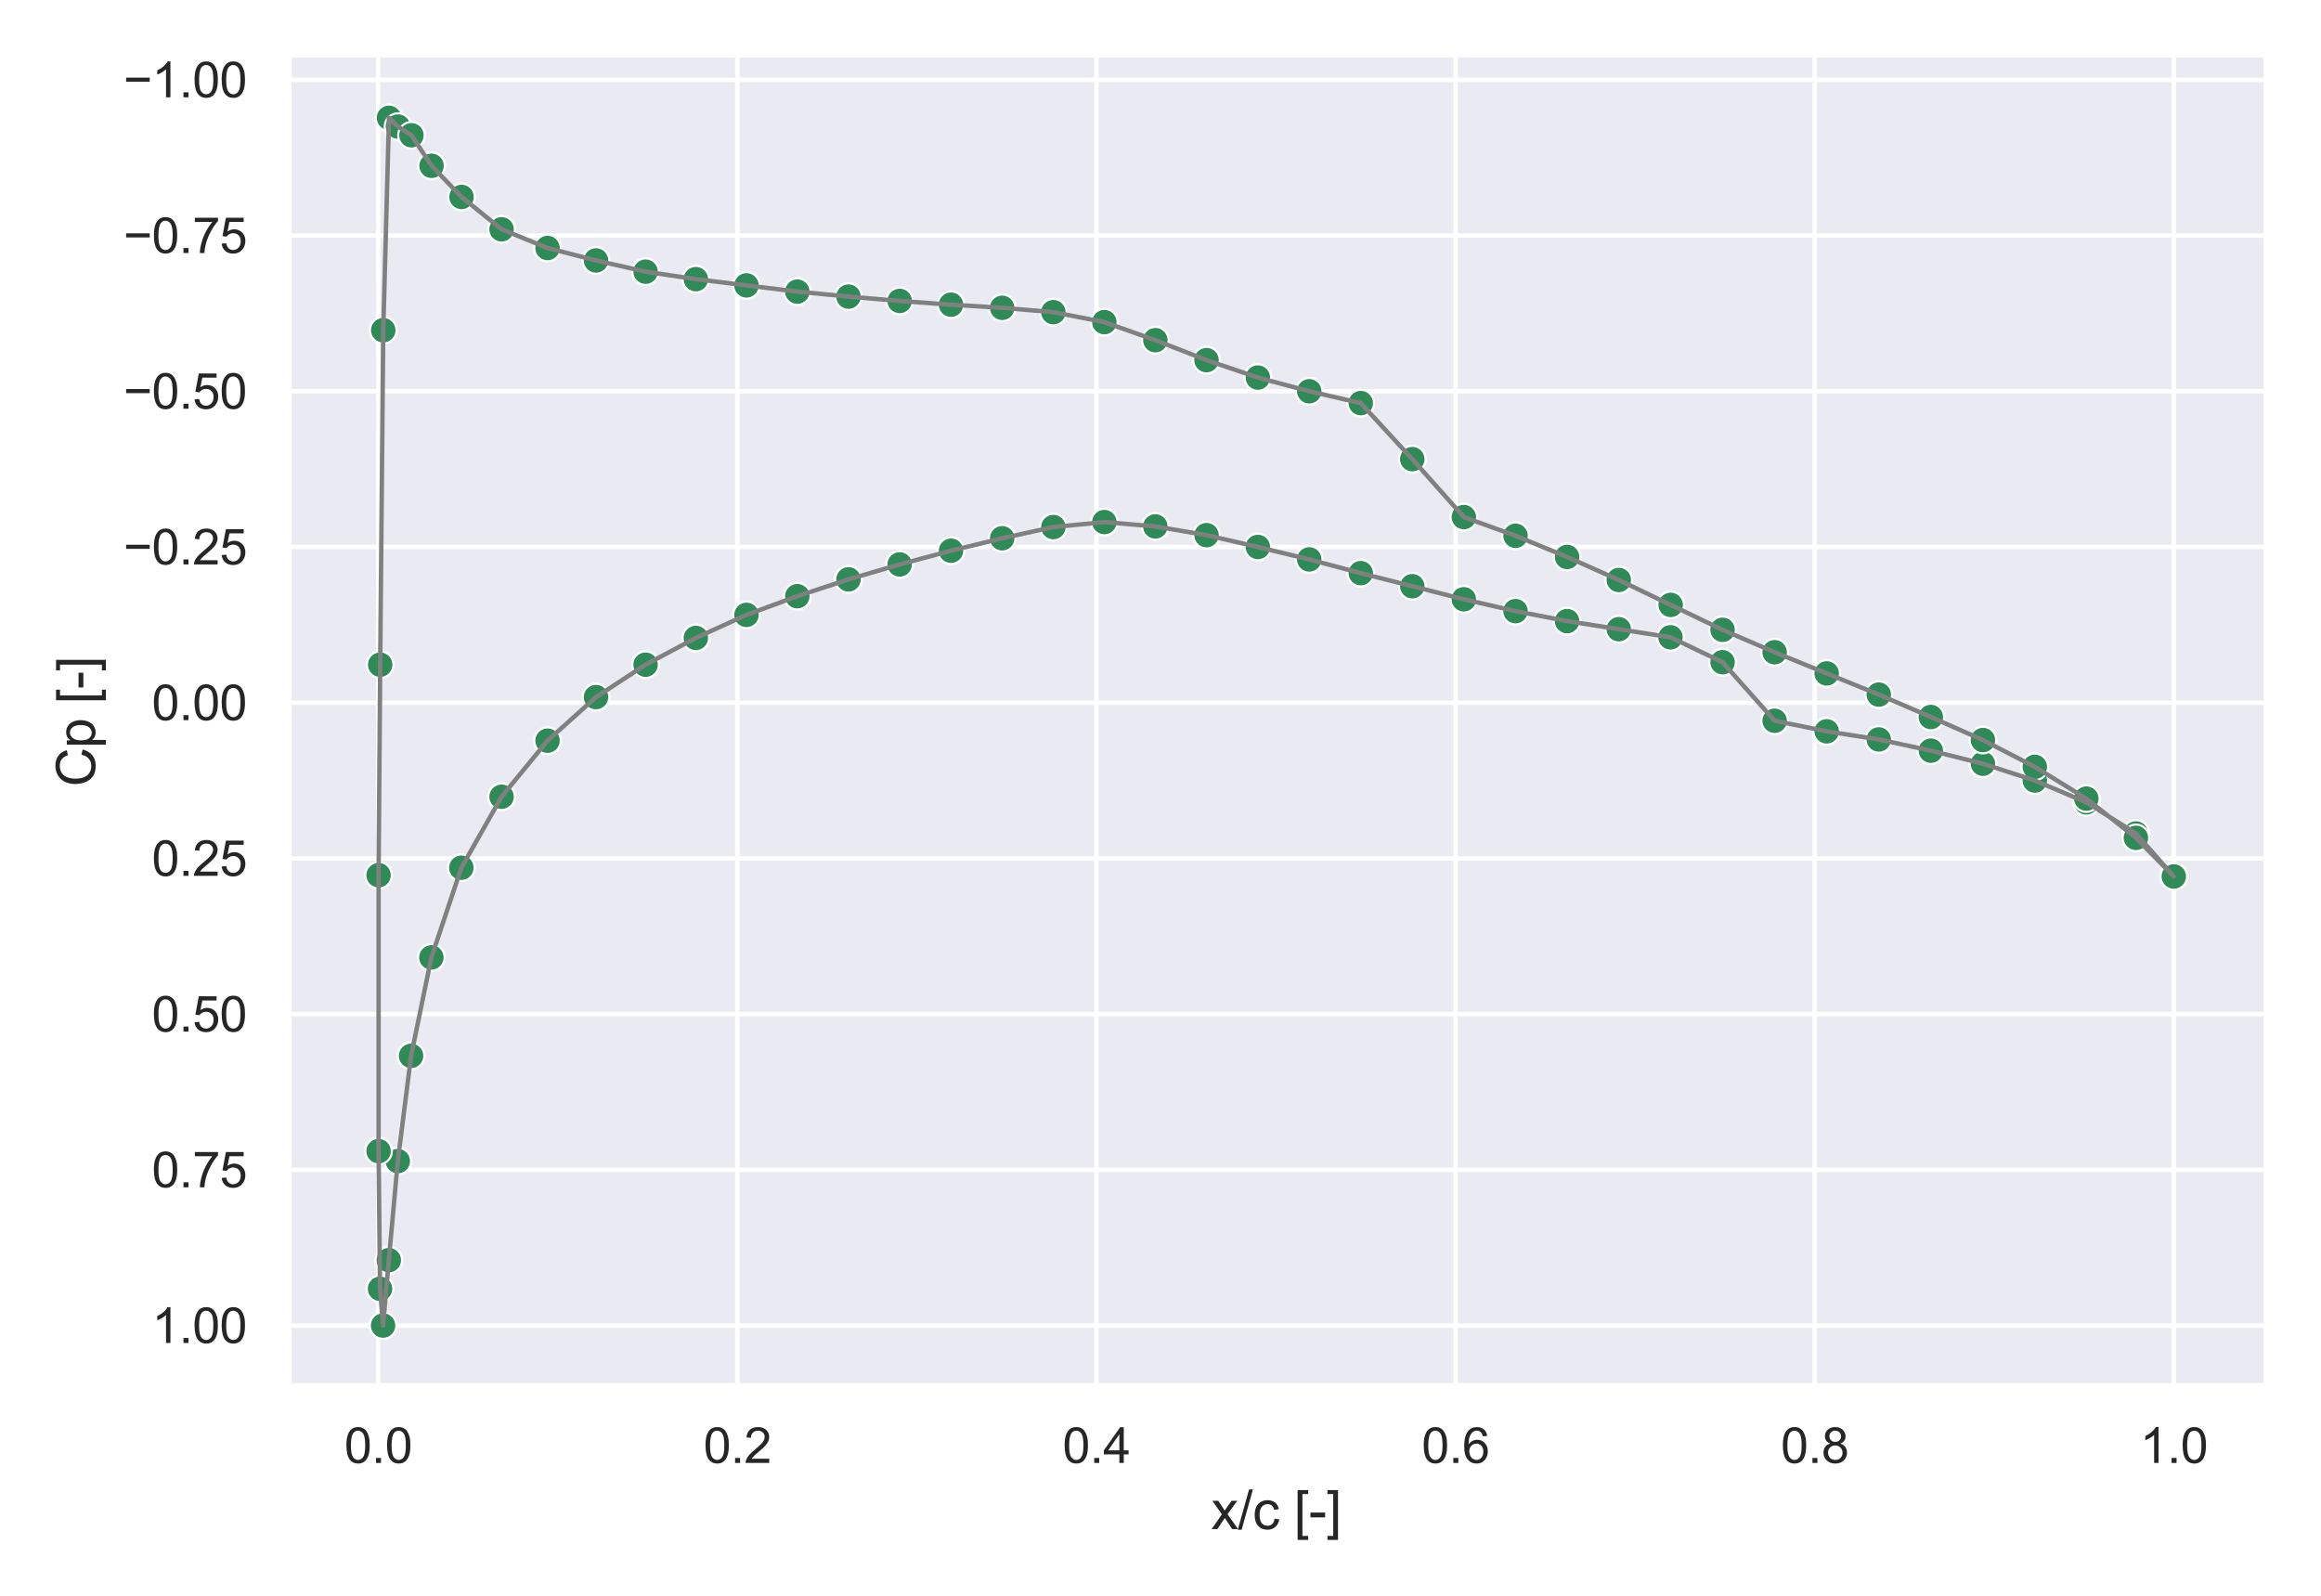 <?xml version="1.0" encoding="utf-8" standalone="no"?>
<!DOCTYPE svg PUBLIC "-//W3C//DTD SVG 1.1//EN"
  "http://www.w3.org/Graphics/SVG/1.1/DTD/svg11.dtd">
<svg xmlns:xlink="http://www.w3.org/1999/xlink" width="523.636pt" height="360pt" viewBox="0 0 523.636 360" xmlns="http://www.w3.org/2000/svg" version="1.1">
 <defs>
  <style type="text/css">*{stroke-linejoin: round; stroke-linecap: butt}</style>
 </defs>
 <g id="figure_1">
  <g id="patch_1">
   <path d="M 0 360 
L 523.636 360 
L 523.636 0 
L 0 0 
z
" style="fill: #ffffff"/>
  </g>
  <g id="axes_1">
   <g id="patch_2">
    <path d="M 65.16 312.66 
L 510.676 312.66 
L 510.676 12.96 
L 65.16 12.96 
z
" style="fill: #eaeaf2"/>
   </g>
   <g id="matplotlib.axis_1">
    <g id="xtick_1">
     <g id="line2d_1">
      <path d="M 85.33 312.66 
L 85.33 12.96 
" clip-path="url(#p528a168d5d)" style="fill: none; stroke: #ffffff; stroke-linecap: round"/>
     </g>
     <g id="text_1">
      <!-- 0.0 -->
      <g style="fill: #262626" transform="translate(77.685 330.034) scale(0.11 -0.11)">
       <defs>
        <path id="ArialMT-30" d="M 266 2259 
Q 266 3072 433 3567 
Q 600 4063 929 4331 
Q 1259 4600 1759 4600 
Q 2128 4600 2406 4451 
Q 2684 4303 2865 4023 
Q 3047 3744 3150 3342 
Q 3253 2941 3253 2259 
Q 3253 1453 3087 958 
Q 2922 463 2592 192 
Q 2263 -78 1759 -78 
Q 1097 -78 719 397 
Q 266 969 266 2259 
z
M 844 2259 
Q 844 1131 1108 757 
Q 1372 384 1759 384 
Q 2147 384 2411 759 
Q 2675 1134 2675 2259 
Q 2675 3391 2411 3762 
Q 2147 4134 1753 4134 
Q 1366 4134 1134 3806 
Q 844 3388 844 2259 
z
" transform="scale(0.016)"/>
        <path id="ArialMT-2e" d="M 581 0 
L 581 641 
L 1222 641 
L 1222 0 
L 581 0 
z
" transform="scale(0.016)"/>
       </defs>
       <use xlink:href="#ArialMT-30"/>
       <use xlink:href="#ArialMT-2e" x="55.615"/>
       <use xlink:href="#ArialMT-30" x="83.398"/>
      </g>
     </g>
    </g>
    <g id="xtick_2">
     <g id="line2d_2">
      <path d="M 166.349 312.66 
L 166.349 12.96 
" clip-path="url(#p528a168d5d)" style="fill: none; stroke: #ffffff; stroke-linecap: round"/>
     </g>
     <g id="text_2">
      <!-- 0.2 -->
      <g style="fill: #262626" transform="translate(158.704 330.034) scale(0.11 -0.11)">
       <defs>
        <path id="ArialMT-32" d="M 3222 541 
L 3222 0 
L 194 0 
Q 188 203 259 391 
Q 375 700 629 1000 
Q 884 1300 1366 1694 
Q 2113 2306 2375 2664 
Q 2638 3022 2638 3341 
Q 2638 3675 2398 3904 
Q 2159 4134 1775 4134 
Q 1369 4134 1125 3890 
Q 881 3647 878 3216 
L 300 3275 
Q 359 3922 746 4261 
Q 1134 4600 1788 4600 
Q 2447 4600 2831 4234 
Q 3216 3869 3216 3328 
Q 3216 3053 3103 2787 
Q 2991 2522 2730 2228 
Q 2469 1934 1863 1422 
Q 1356 997 1212 845 
Q 1069 694 975 541 
L 3222 541 
z
" transform="scale(0.016)"/>
       </defs>
       <use xlink:href="#ArialMT-30"/>
       <use xlink:href="#ArialMT-2e" x="55.615"/>
       <use xlink:href="#ArialMT-32" x="83.398"/>
      </g>
     </g>
    </g>
    <g id="xtick_3">
     <g id="line2d_3">
      <path d="M 247.368 312.66 
L 247.368 12.96 
" clip-path="url(#p528a168d5d)" style="fill: none; stroke: #ffffff; stroke-linecap: round"/>
     </g>
     <g id="text_3">
      <!-- 0.4 -->
      <g style="fill: #262626" transform="translate(239.723 330.034) scale(0.11 -0.11)">
       <defs>
        <path id="ArialMT-34" d="M 2069 0 
L 2069 1097 
L 81 1097 
L 81 1613 
L 2172 4581 
L 2631 4581 
L 2631 1613 
L 3250 1613 
L 3250 1097 
L 2631 1097 
L 2631 0 
L 2069 0 
z
M 2069 1613 
L 2069 3678 
L 634 1613 
L 2069 1613 
z
" transform="scale(0.016)"/>
       </defs>
       <use xlink:href="#ArialMT-30"/>
       <use xlink:href="#ArialMT-2e" x="55.615"/>
       <use xlink:href="#ArialMT-34" x="83.398"/>
      </g>
     </g>
    </g>
    <g id="xtick_4">
     <g id="line2d_4">
      <path d="M 328.387 312.66 
L 328.387 12.96 
" clip-path="url(#p528a168d5d)" style="fill: none; stroke: #ffffff; stroke-linecap: round"/>
     </g>
     <g id="text_4">
      <!-- 0.6 -->
      <g style="fill: #262626" transform="translate(320.742 330.034) scale(0.11 -0.11)">
       <defs>
        <path id="ArialMT-36" d="M 3184 3459 
L 2625 3416 
Q 2550 3747 2413 3897 
Q 2184 4138 1850 4138 
Q 1581 4138 1378 3988 
Q 1113 3794 959 3422 
Q 806 3050 800 2363 
Q 1003 2672 1297 2822 
Q 1591 2972 1913 2972 
Q 2475 2972 2870 2558 
Q 3266 2144 3266 1488 
Q 3266 1056 3080 686 
Q 2894 316 2569 119 
Q 2244 -78 1831 -78 
Q 1128 -78 684 439 
Q 241 956 241 2144 
Q 241 3472 731 4075 
Q 1159 4600 1884 4600 
Q 2425 4600 2770 4297 
Q 3116 3994 3184 3459 
z
M 888 1484 
Q 888 1194 1011 928 
Q 1134 663 1356 523 
Q 1578 384 1822 384 
Q 2178 384 2434 671 
Q 2691 959 2691 1453 
Q 2691 1928 2437 2201 
Q 2184 2475 1800 2475 
Q 1419 2475 1153 2201 
Q 888 1928 888 1484 
z
" transform="scale(0.016)"/>
       </defs>
       <use xlink:href="#ArialMT-30"/>
       <use xlink:href="#ArialMT-2e" x="55.615"/>
       <use xlink:href="#ArialMT-36" x="83.398"/>
      </g>
     </g>
    </g>
    <g id="xtick_5">
     <g id="line2d_5">
      <path d="M 409.406 312.66 
L 409.406 12.96 
" clip-path="url(#p528a168d5d)" style="fill: none; stroke: #ffffff; stroke-linecap: round"/>
     </g>
     <g id="text_5">
      <!-- 0.8 -->
      <g style="fill: #262626" transform="translate(401.761 330.034) scale(0.11 -0.11)">
       <defs>
        <path id="ArialMT-38" d="M 1131 2484 
Q 781 2613 612 2850 
Q 444 3088 444 3419 
Q 444 3919 803 4259 
Q 1163 4600 1759 4600 
Q 2359 4600 2725 4251 
Q 3091 3903 3091 3403 
Q 3091 3084 2923 2848 
Q 2756 2613 2416 2484 
Q 2838 2347 3058 2040 
Q 3278 1734 3278 1309 
Q 3278 722 2862 322 
Q 2447 -78 1769 -78 
Q 1091 -78 675 323 
Q 259 725 259 1325 
Q 259 1772 486 2073 
Q 713 2375 1131 2484 
z
M 1019 3438 
Q 1019 3113 1228 2906 
Q 1438 2700 1772 2700 
Q 2097 2700 2305 2904 
Q 2513 3109 2513 3406 
Q 2513 3716 2298 3927 
Q 2084 4138 1766 4138 
Q 1444 4138 1231 3931 
Q 1019 3725 1019 3438 
z
M 838 1322 
Q 838 1081 952 856 
Q 1066 631 1291 507 
Q 1516 384 1775 384 
Q 2178 384 2440 643 
Q 2703 903 2703 1303 
Q 2703 1709 2433 1975 
Q 2163 2241 1756 2241 
Q 1359 2241 1098 1978 
Q 838 1716 838 1322 
z
" transform="scale(0.016)"/>
       </defs>
       <use xlink:href="#ArialMT-30"/>
       <use xlink:href="#ArialMT-2e" x="55.615"/>
       <use xlink:href="#ArialMT-38" x="83.398"/>
      </g>
     </g>
    </g>
    <g id="xtick_6">
     <g id="line2d_6">
      <path d="M 490.426 312.66 
L 490.426 12.96 
" clip-path="url(#p528a168d5d)" style="fill: none; stroke: #ffffff; stroke-linecap: round"/>
     </g>
     <g id="text_6">
      <!-- 1.0 -->
      <g style="fill: #262626" transform="translate(482.781 330.034) scale(0.11 -0.11)">
       <defs>
        <path id="ArialMT-31" d="M 2384 0 
L 1822 0 
L 1822 3584 
Q 1619 3391 1289 3197 
Q 959 3003 697 2906 
L 697 3450 
Q 1169 3672 1522 3987 
Q 1875 4303 2022 4600 
L 2384 4600 
L 2384 0 
z
" transform="scale(0.016)"/>
       </defs>
       <use xlink:href="#ArialMT-31"/>
       <use xlink:href="#ArialMT-2e" x="55.615"/>
       <use xlink:href="#ArialMT-30" x="83.398"/>
      </g>
     </g>
    </g>
    <g id="text_7">
     <!-- x/c [-] -->
     <g style="fill: #262626" transform="translate(273.253 344.955) scale(0.12 -0.12)">
      <defs>
       <path id="ArialMT-78" d="M 47 0 
L 1259 1725 
L 138 3319 
L 841 3319 
L 1350 2541 
Q 1494 2319 1581 2169 
Q 1719 2375 1834 2534 
L 2394 3319 
L 3066 3319 
L 1919 1756 
L 3153 0 
L 2463 0 
L 1781 1031 
L 1600 1309 
L 728 0 
L 47 0 
z
" transform="scale(0.016)"/>
       <path id="ArialMT-2f" d="M 0 -78 
L 1328 4659 
L 1778 4659 
L 453 -78 
L 0 -78 
z
" transform="scale(0.016)"/>
       <path id="ArialMT-63" d="M 2588 1216 
L 3141 1144 
Q 3050 572 2676 248 
Q 2303 -75 1759 -75 
Q 1078 -75 664 370 
Q 250 816 250 1647 
Q 250 2184 428 2587 
Q 606 2991 970 3192 
Q 1334 3394 1763 3394 
Q 2303 3394 2647 3120 
Q 2991 2847 3088 2344 
L 2541 2259 
Q 2463 2594 2264 2762 
Q 2066 2931 1784 2931 
Q 1359 2931 1093 2626 
Q 828 2322 828 1663 
Q 828 994 1084 691 
Q 1341 388 1753 388 
Q 2084 388 2306 591 
Q 2528 794 2588 1216 
z
" transform="scale(0.016)"/>
       <path id="ArialMT-20" transform="scale(0.016)"/>
       <path id="ArialMT-5b" d="M 434 -1272 
L 434 4581 
L 1675 4581 
L 1675 4116 
L 997 4116 
L 997 -806 
L 1675 -806 
L 1675 -1272 
L 434 -1272 
z
" transform="scale(0.016)"/>
       <path id="ArialMT-2d" d="M 203 1375 
L 203 1941 
L 1931 1941 
L 1931 1375 
L 203 1375 
z
" transform="scale(0.016)"/>
       <path id="ArialMT-5d" d="M 1363 -1272 
L 122 -1272 
L 122 -806 
L 800 -806 
L 800 4116 
L 122 4116 
L 122 4581 
L 1363 4581 
L 1363 -1272 
z
" transform="scale(0.016)"/>
      </defs>
      <use xlink:href="#ArialMT-78"/>
      <use xlink:href="#ArialMT-2f" x="50"/>
      <use xlink:href="#ArialMT-63" x="77.783"/>
      <use xlink:href="#ArialMT-20" x="127.783"/>
      <use xlink:href="#ArialMT-5b" x="155.566"/>
      <use xlink:href="#ArialMT-2d" x="183.35"/>
      <use xlink:href="#ArialMT-5d" x="216.65"/>
     </g>
    </g>
   </g>
   <g id="matplotlib.axis_2">
    <g id="ytick_1">
     <g id="line2d_7">
      <path d="M 65.16 18.011 
L 510.676 18.011 
" clip-path="url(#p528a168d5d)" style="fill: none; stroke: #ffffff; stroke-linecap: round"/>
     </g>
     <g id="text_8">
      <!-- −1.00 -->
      <g style="fill: #262626" transform="translate(27.828 21.948) scale(0.11 -0.11)">
       <defs>
        <path id="ArialMT-2212" d="M 3381 1997 
L 356 1997 
L 356 2522 
L 3381 2522 
L 3381 1997 
z
" transform="scale(0.016)"/>
       </defs>
       <use xlink:href="#ArialMT-2212"/>
       <use xlink:href="#ArialMT-31" x="58.398"/>
       <use xlink:href="#ArialMT-2e" x="114.014"/>
       <use xlink:href="#ArialMT-30" x="141.797"/>
       <use xlink:href="#ArialMT-30" x="197.412"/>
      </g>
     </g>
    </g>
    <g id="ytick_2">
     <g id="line2d_8">
      <path d="M 65.16 53.14 
L 510.676 53.14 
" clip-path="url(#p528a168d5d)" style="fill: none; stroke: #ffffff; stroke-linecap: round"/>
     </g>
     <g id="text_9">
      <!-- −0.75 -->
      <g style="fill: #262626" transform="translate(27.828 57.076) scale(0.11 -0.11)">
       <defs>
        <path id="ArialMT-37" d="M 303 3981 
L 303 4522 
L 3269 4522 
L 3269 4084 
Q 2831 3619 2401 2847 
Q 1972 2075 1738 1259 
Q 1569 684 1522 0 
L 944 0 
Q 953 541 1156 1306 
Q 1359 2072 1739 2783 
Q 2119 3494 2547 3981 
L 303 3981 
z
" transform="scale(0.016)"/>
        <path id="ArialMT-35" d="M 266 1200 
L 856 1250 
Q 922 819 1161 601 
Q 1400 384 1738 384 
Q 2144 384 2425 690 
Q 2706 997 2706 1503 
Q 2706 1984 2436 2262 
Q 2166 2541 1728 2541 
Q 1456 2541 1237 2417 
Q 1019 2294 894 2097 
L 366 2166 
L 809 4519 
L 3088 4519 
L 3088 3981 
L 1259 3981 
L 1013 2750 
Q 1425 3038 1878 3038 
Q 2478 3038 2890 2622 
Q 3303 2206 3303 1553 
Q 3303 931 2941 478 
Q 2500 -78 1738 -78 
Q 1113 -78 717 272 
Q 322 622 266 1200 
z
" transform="scale(0.016)"/>
       </defs>
       <use xlink:href="#ArialMT-2212"/>
       <use xlink:href="#ArialMT-30" x="58.398"/>
       <use xlink:href="#ArialMT-2e" x="114.014"/>
       <use xlink:href="#ArialMT-37" x="141.797"/>
       <use xlink:href="#ArialMT-35" x="197.412"/>
      </g>
     </g>
    </g>
    <g id="ytick_3">
     <g id="line2d_9">
      <path d="M 65.16 88.268 
L 510.676 88.268 
" clip-path="url(#p528a168d5d)" style="fill: none; stroke: #ffffff; stroke-linecap: round"/>
     </g>
     <g id="text_10">
      <!-- −0.50 -->
      <g style="fill: #262626" transform="translate(27.828 92.205) scale(0.11 -0.11)">
       <use xlink:href="#ArialMT-2212"/>
       <use xlink:href="#ArialMT-30" x="58.398"/>
       <use xlink:href="#ArialMT-2e" x="114.014"/>
       <use xlink:href="#ArialMT-35" x="141.797"/>
       <use xlink:href="#ArialMT-30" x="197.412"/>
      </g>
     </g>
    </g>
    <g id="ytick_4">
     <g id="line2d_10">
      <path d="M 65.16 123.396 
L 510.676 123.396 
" clip-path="url(#p528a168d5d)" style="fill: none; stroke: #ffffff; stroke-linecap: round"/>
     </g>
     <g id="text_11">
      <!-- −0.25 -->
      <g style="fill: #262626" transform="translate(27.828 127.333) scale(0.11 -0.11)">
       <use xlink:href="#ArialMT-2212"/>
       <use xlink:href="#ArialMT-30" x="58.398"/>
       <use xlink:href="#ArialMT-2e" x="114.014"/>
       <use xlink:href="#ArialMT-32" x="141.797"/>
       <use xlink:href="#ArialMT-35" x="197.412"/>
      </g>
     </g>
    </g>
    <g id="ytick_5">
     <g id="line2d_11">
      <path d="M 65.16 158.524 
L 510.676 158.524 
" clip-path="url(#p528a168d5d)" style="fill: none; stroke: #ffffff; stroke-linecap: round"/>
     </g>
     <g id="text_12">
      <!-- 0.00 -->
      <g style="fill: #262626" transform="translate(34.253 162.461) scale(0.11 -0.11)">
       <use xlink:href="#ArialMT-30"/>
       <use xlink:href="#ArialMT-2e" x="55.615"/>
       <use xlink:href="#ArialMT-30" x="83.398"/>
       <use xlink:href="#ArialMT-30" x="139.014"/>
      </g>
     </g>
    </g>
    <g id="ytick_6">
     <g id="line2d_12">
      <path d="M 65.16 193.653 
L 510.676 193.653 
" clip-path="url(#p528a168d5d)" style="fill: none; stroke: #ffffff; stroke-linecap: round"/>
     </g>
     <g id="text_13">
      <!-- 0.25 -->
      <g style="fill: #262626" transform="translate(34.253 197.589) scale(0.11 -0.11)">
       <use xlink:href="#ArialMT-30"/>
       <use xlink:href="#ArialMT-2e" x="55.615"/>
       <use xlink:href="#ArialMT-32" x="83.398"/>
       <use xlink:href="#ArialMT-35" x="139.014"/>
      </g>
     </g>
    </g>
    <g id="ytick_7">
     <g id="line2d_13">
      <path d="M 65.16 228.781 
L 510.676 228.781 
" clip-path="url(#p528a168d5d)" style="fill: none; stroke: #ffffff; stroke-linecap: round"/>
     </g>
     <g id="text_14">
      <!-- 0.50 -->
      <g style="fill: #262626" transform="translate(34.253 232.718) scale(0.11 -0.11)">
       <use xlink:href="#ArialMT-30"/>
       <use xlink:href="#ArialMT-2e" x="55.615"/>
       <use xlink:href="#ArialMT-35" x="83.398"/>
       <use xlink:href="#ArialMT-30" x="139.014"/>
      </g>
     </g>
    </g>
    <g id="ytick_8">
     <g id="line2d_14">
      <path d="M 65.16 263.909 
L 510.676 263.909 
" clip-path="url(#p528a168d5d)" style="fill: none; stroke: #ffffff; stroke-linecap: round"/>
     </g>
     <g id="text_15">
      <!-- 0.75 -->
      <g style="fill: #262626" transform="translate(34.253 267.846) scale(0.11 -0.11)">
       <use xlink:href="#ArialMT-30"/>
       <use xlink:href="#ArialMT-2e" x="55.615"/>
       <use xlink:href="#ArialMT-37" x="83.398"/>
       <use xlink:href="#ArialMT-35" x="139.014"/>
      </g>
     </g>
    </g>
    <g id="ytick_9">
     <g id="line2d_15">
      <path d="M 65.16 299.037 
L 510.676 299.037 
" clip-path="url(#p528a168d5d)" style="fill: none; stroke: #ffffff; stroke-linecap: round"/>
     </g>
     <g id="text_16">
      <!-- 1.00 -->
      <g style="fill: #262626" transform="translate(34.253 302.974) scale(0.11 -0.11)">
       <use xlink:href="#ArialMT-31"/>
       <use xlink:href="#ArialMT-2e" x="55.615"/>
       <use xlink:href="#ArialMT-30" x="83.398"/>
       <use xlink:href="#ArialMT-30" x="139.014"/>
      </g>
     </g>
    </g>
    <g id="text_17">
     <!-- Cp [-] -->
     <g style="fill: #262626" transform="translate(21.443 177.478) rotate(-90) scale(0.12 -0.12)">
      <defs>
       <path id="ArialMT-43" d="M 3763 1606 
L 4369 1453 
Q 4178 706 3683 314 
Q 3188 -78 2472 -78 
Q 1731 -78 1267 223 
Q 803 525 561 1097 
Q 319 1669 319 2325 
Q 319 3041 592 3573 
Q 866 4106 1370 4382 
Q 1875 4659 2481 4659 
Q 3169 4659 3637 4309 
Q 4106 3959 4291 3325 
L 3694 3184 
Q 3534 3684 3231 3912 
Q 2928 4141 2469 4141 
Q 1941 4141 1586 3887 
Q 1231 3634 1087 3207 
Q 944 2781 944 2328 
Q 944 1744 1114 1308 
Q 1284 872 1643 656 
Q 2003 441 2422 441 
Q 2931 441 3284 734 
Q 3638 1028 3763 1606 
z
" transform="scale(0.016)"/>
       <path id="ArialMT-70" d="M 422 -1272 
L 422 3319 
L 934 3319 
L 934 2888 
Q 1116 3141 1344 3267 
Q 1572 3394 1897 3394 
Q 2322 3394 2647 3175 
Q 2972 2956 3137 2557 
Q 3303 2159 3303 1684 
Q 3303 1175 3120 767 
Q 2938 359 2589 142 
Q 2241 -75 1856 -75 
Q 1575 -75 1351 44 
Q 1128 163 984 344 
L 984 -1272 
L 422 -1272 
z
M 931 1641 
Q 931 1000 1190 694 
Q 1450 388 1819 388 
Q 2194 388 2461 705 
Q 2728 1022 2728 1688 
Q 2728 2322 2467 2637 
Q 2206 2953 1844 2953 
Q 1484 2953 1207 2617 
Q 931 2281 931 1641 
z
" transform="scale(0.016)"/>
      </defs>
      <use xlink:href="#ArialMT-43"/>
      <use xlink:href="#ArialMT-70" x="72.217"/>
      <use xlink:href="#ArialMT-20" x="127.832"/>
      <use xlink:href="#ArialMT-5b" x="155.615"/>
      <use xlink:href="#ArialMT-2d" x="183.398"/>
      <use xlink:href="#ArialMT-5d" x="216.699"/>
     </g>
    </g>
   </g>
   <g id="PathCollection_1">
    <defs>
     <path id="mfd5ac5898a" d="M 0 3 
C 0.796 3 1.559 2.684 2.121 2.121 
C 2.684 1.559 3 0.796 3 0 
C 3 -0.796 2.684 -1.559 2.121 -2.121 
C 1.559 -2.684 0.796 -3 0 -3 
C -0.796 -3 -1.559 -2.684 -2.121 -2.121 
C -2.684 -1.559 -3 -0.796 -3 0 
C -3 0.796 -2.684 1.559 -2.121 2.121 
C -1.559 2.684 -0.796 3 0 3 
z
" style="stroke: #ffffff; stroke-width: 0.48"/>
    </defs>
    <g clip-path="url(#p528a168d5d)">
     <use xlink:href="#mfd5ac5898a" x="490.426" y="197.727" style="fill: #4c72b0; stroke: #ffffff; stroke-width: 0.48"/>
     <use xlink:href="#mfd5ac5898a" x="481.878" y="188.032" style="fill: #4c72b0; stroke: #ffffff; stroke-width: 0.48"/>
     <use xlink:href="#mfd5ac5898a" x="470.697" y="181.006" style="fill: #4c72b0; stroke: #ffffff; stroke-width: 0.48"/>
     <use xlink:href="#mfd5ac5898a" x="459.071" y="176.088" style="fill: #4c72b0; stroke: #ffffff; stroke-width: 0.48"/>
     <use xlink:href="#mfd5ac5898a" x="447.364" y="172.295" style="fill: #4c72b0; stroke: #ffffff; stroke-width: 0.48"/>
     <use xlink:href="#mfd5ac5898a" x="435.616" y="169.344" style="fill: #4c72b0; stroke: #ffffff; stroke-width: 0.48"/>
     <use xlink:href="#mfd5ac5898a" x="423.868" y="166.815" style="fill: #4c72b0; stroke: #ffffff; stroke-width: 0.48"/>
     <use xlink:href="#mfd5ac5898a" x="412.121" y="164.988" style="fill: #4c72b0; stroke: #ffffff; stroke-width: 0.48"/>
     <use xlink:href="#mfd5ac5898a" x="400.373" y="162.599" style="fill: #4c72b0; stroke: #ffffff; stroke-width: 0.48"/>
     <use xlink:href="#mfd5ac5898a" x="388.625" y="149.391" style="fill: #4c72b0; stroke: #ffffff; stroke-width: 0.48"/>
     <use xlink:href="#mfd5ac5898a" x="376.877" y="143.77" style="fill: #4c72b0; stroke: #ffffff; stroke-width: 0.48"/>
     <use xlink:href="#mfd5ac5898a" x="365.21" y="141.944" style="fill: #4c72b0; stroke: #ffffff; stroke-width: 0.48"/>
     <use xlink:href="#mfd5ac5898a" x="353.544" y="140.117" style="fill: #4c72b0; stroke: #ffffff; stroke-width: 0.48"/>
     <use xlink:href="#mfd5ac5898a" x="341.917" y="137.869" style="fill: #4c72b0; stroke: #ffffff; stroke-width: 0.48"/>
     <use xlink:href="#mfd5ac5898a" x="330.251" y="135.199" style="fill: #4c72b0; stroke: #ffffff; stroke-width: 0.48"/>
     <use xlink:href="#mfd5ac5898a" x="318.624" y="132.248" style="fill: #4c72b0; stroke: #ffffff; stroke-width: 0.48"/>
     <use xlink:href="#mfd5ac5898a" x="306.998" y="129.298" style="fill: #4c72b0; stroke: #ffffff; stroke-width: 0.48"/>
     <use xlink:href="#mfd5ac5898a" x="295.372" y="126.206" style="fill: #4c72b0; stroke: #ffffff; stroke-width: 0.48"/>
     <use xlink:href="#mfd5ac5898a" x="283.786" y="123.396" style="fill: #4c72b0; stroke: #ffffff; stroke-width: 0.48"/>
     <use xlink:href="#mfd5ac5898a" x="272.2" y="120.726" style="fill: #4c72b0; stroke: #ffffff; stroke-width: 0.48"/>
     <use xlink:href="#mfd5ac5898a" x="260.655" y="118.759" style="fill: #4c72b0; stroke: #ffffff; stroke-width: 0.48"/>
     <use xlink:href="#mfd5ac5898a" x="249.151" y="117.776" style="fill: #4c72b0; stroke: #ffffff; stroke-width: 0.48"/>
     <use xlink:href="#mfd5ac5898a" x="237.646" y="118.9" style="fill: #4c72b0; stroke: #ffffff; stroke-width: 0.48"/>
     <use xlink:href="#mfd5ac5898a" x="226.101" y="121.429" style="fill: #4c72b0; stroke: #ffffff; stroke-width: 0.48"/>
     <use xlink:href="#mfd5ac5898a" x="214.555" y="124.239" style="fill: #4c72b0; stroke: #ffffff; stroke-width: 0.48"/>
     <use xlink:href="#mfd5ac5898a" x="202.97" y="127.33" style="fill: #4c72b0; stroke: #ffffff; stroke-width: 0.48"/>
     <use xlink:href="#mfd5ac5898a" x="191.424" y="130.703" style="fill: #4c72b0; stroke: #ffffff; stroke-width: 0.48"/>
     <use xlink:href="#mfd5ac5898a" x="179.879" y="134.497" style="fill: #4c72b0; stroke: #ffffff; stroke-width: 0.48"/>
     <use xlink:href="#mfd5ac5898a" x="168.415" y="138.712" style="fill: #4c72b0; stroke: #ffffff; stroke-width: 0.48"/>
     <use xlink:href="#mfd5ac5898a" x="156.991" y="143.911" style="fill: #4c72b0; stroke: #ffffff; stroke-width: 0.48"/>
     <use xlink:href="#mfd5ac5898a" x="145.649" y="149.953" style="fill: #4c72b0; stroke: #ffffff; stroke-width: 0.48"/>
     <use xlink:href="#mfd5ac5898a" x="134.468" y="157.26" style="fill: #4c72b0; stroke: #ffffff; stroke-width: 0.48"/>
     <use xlink:href="#mfd5ac5898a" x="123.53" y="167.096" style="fill: #4c72b0; stroke: #ffffff; stroke-width: 0.48"/>
     <use xlink:href="#mfd5ac5898a" x="113.16" y="179.742" style="fill: #4c72b0; stroke: #ffffff; stroke-width: 0.48"/>
     <use xlink:href="#mfd5ac5898a" x="104.086" y="195.76" style="fill: #4c72b0; stroke: #ffffff; stroke-width: 0.48"/>
     <use xlink:href="#mfd5ac5898a" x="97.321" y="215.994" style="fill: #4c72b0; stroke: #ffffff; stroke-width: 0.48"/>
     <use xlink:href="#mfd5ac5898a" x="92.743" y="238.195" style="fill: #4c72b0; stroke: #ffffff; stroke-width: 0.48"/>
     <use xlink:href="#mfd5ac5898a" x="89.745" y="261.942" style="fill: #4c72b0; stroke: #ffffff; stroke-width: 0.48"/>
     <use xlink:href="#mfd5ac5898a" x="87.72" y="284.283" style="fill: #4c72b0; stroke: #ffffff; stroke-width: 0.48"/>
     <use xlink:href="#mfd5ac5898a" x="86.423" y="299.037" style="fill: #4c72b0; stroke: #ffffff; stroke-width: 0.48"/>
     <use xlink:href="#mfd5ac5898a" x="85.735" y="290.747" style="fill: #4c72b0; stroke: #ffffff; stroke-width: 0.48"/>
     <use xlink:href="#mfd5ac5898a" x="85.411" y="259.694" style="fill: #4c72b0; stroke: #ffffff; stroke-width: 0.48"/>
     <use xlink:href="#mfd5ac5898a" x="85.411" y="197.446" style="fill: #4c72b0; stroke: #ffffff; stroke-width: 0.48"/>
     <use xlink:href="#mfd5ac5898a" x="85.775" y="149.953" style="fill: #4c72b0; stroke: #ffffff; stroke-width: 0.48"/>
     <use xlink:href="#mfd5ac5898a" x="86.464" y="74.498" style="fill: #4c72b0; stroke: #ffffff; stroke-width: 0.48"/>
     <use xlink:href="#mfd5ac5898a" x="87.76" y="26.583" style="fill: #4c72b0; stroke: #ffffff; stroke-width: 0.48"/>
     <use xlink:href="#mfd5ac5898a" x="89.786" y="28.55" style="fill: #4c72b0; stroke: #ffffff; stroke-width: 0.48"/>
     <use xlink:href="#mfd5ac5898a" x="92.824" y="30.517" style="fill: #4c72b0; stroke: #ffffff; stroke-width: 0.48"/>
     <use xlink:href="#mfd5ac5898a" x="97.361" y="37.402" style="fill: #4c72b0; stroke: #ffffff; stroke-width: 0.48"/>
     <use xlink:href="#mfd5ac5898a" x="104.126" y="44.428" style="fill: #4c72b0; stroke: #ffffff; stroke-width: 0.48"/>
     <use xlink:href="#mfd5ac5898a" x="113.16" y="51.735" style="fill: #4c72b0; stroke: #ffffff; stroke-width: 0.48"/>
     <use xlink:href="#mfd5ac5898a" x="123.53" y="55.95" style="fill: #4c72b0; stroke: #ffffff; stroke-width: 0.48"/>
     <use xlink:href="#mfd5ac5898a" x="134.468" y="58.76" style="fill: #4c72b0; stroke: #ffffff; stroke-width: 0.48"/>
     <use xlink:href="#mfd5ac5898a" x="145.649" y="61.289" style="fill: #4c72b0; stroke: #ffffff; stroke-width: 0.48"/>
     <use xlink:href="#mfd5ac5898a" x="156.991" y="62.976" style="fill: #4c72b0; stroke: #ffffff; stroke-width: 0.48"/>
     <use xlink:href="#mfd5ac5898a" x="168.415" y="64.381" style="fill: #4c72b0; stroke: #ffffff; stroke-width: 0.48"/>
     <use xlink:href="#mfd5ac5898a" x="179.879" y="65.786" style="fill: #4c72b0; stroke: #ffffff; stroke-width: 0.48"/>
     <use xlink:href="#mfd5ac5898a" x="191.424" y="66.91" style="fill: #4c72b0; stroke: #ffffff; stroke-width: 0.48"/>
     <use xlink:href="#mfd5ac5898a" x="202.97" y="67.894" style="fill: #4c72b0; stroke: #ffffff; stroke-width: 0.48"/>
     <use xlink:href="#mfd5ac5898a" x="214.555" y="68.737" style="fill: #4c72b0; stroke: #ffffff; stroke-width: 0.48"/>
     <use xlink:href="#mfd5ac5898a" x="226.101" y="69.439" style="fill: #4c72b0; stroke: #ffffff; stroke-width: 0.48"/>
     <use xlink:href="#mfd5ac5898a" x="237.646" y="70.423" style="fill: #4c72b0; stroke: #ffffff; stroke-width: 0.48"/>
     <use xlink:href="#mfd5ac5898a" x="249.151" y="72.671" style="fill: #4c72b0; stroke: #ffffff; stroke-width: 0.48"/>
     <use xlink:href="#mfd5ac5898a" x="260.655" y="76.746" style="fill: #4c72b0; stroke: #ffffff; stroke-width: 0.48"/>
     <use xlink:href="#mfd5ac5898a" x="272.2" y="81.242" style="fill: #4c72b0; stroke: #ffffff; stroke-width: 0.48"/>
     <use xlink:href="#mfd5ac5898a" x="283.786" y="85.177" style="fill: #4c72b0; stroke: #ffffff; stroke-width: 0.48"/>
     <use xlink:href="#mfd5ac5898a" x="295.372" y="88.268" style="fill: #4c72b0; stroke: #ffffff; stroke-width: 0.48"/>
     <use xlink:href="#mfd5ac5898a" x="306.998" y="90.938" style="fill: #4c72b0; stroke: #ffffff; stroke-width: 0.48"/>
     <use xlink:href="#mfd5ac5898a" x="318.624" y="103.584" style="fill: #4c72b0; stroke: #ffffff; stroke-width: 0.48"/>
     <use xlink:href="#mfd5ac5898a" x="330.251" y="116.652" style="fill: #4c72b0; stroke: #ffffff; stroke-width: 0.48"/>
     <use xlink:href="#mfd5ac5898a" x="341.917" y="120.867" style="fill: #4c72b0; stroke: #ffffff; stroke-width: 0.48"/>
     <use xlink:href="#mfd5ac5898a" x="353.544" y="125.644" style="fill: #4c72b0; stroke: #ffffff; stroke-width: 0.48"/>
     <use xlink:href="#mfd5ac5898a" x="365.21" y="130.843" style="fill: #4c72b0; stroke: #ffffff; stroke-width: 0.48"/>
     <use xlink:href="#mfd5ac5898a" x="376.918" y="136.464" style="fill: #4c72b0; stroke: #ffffff; stroke-width: 0.48"/>
     <use xlink:href="#mfd5ac5898a" x="388.625" y="142.084" style="fill: #4c72b0; stroke: #ffffff; stroke-width: 0.48"/>
     <use xlink:href="#mfd5ac5898a" x="400.373" y="147.143" style="fill: #4c72b0; stroke: #ffffff; stroke-width: 0.48"/>
     <use xlink:href="#mfd5ac5898a" x="412.121" y="151.92" style="fill: #4c72b0; stroke: #ffffff; stroke-width: 0.48"/>
     <use xlink:href="#mfd5ac5898a" x="423.868" y="156.698" style="fill: #4c72b0; stroke: #ffffff; stroke-width: 0.48"/>
     <use xlink:href="#mfd5ac5898a" x="435.616" y="161.756" style="fill: #4c72b0; stroke: #ffffff; stroke-width: 0.48"/>
     <use xlink:href="#mfd5ac5898a" x="447.364" y="166.955" style="fill: #4c72b0; stroke: #ffffff; stroke-width: 0.48"/>
     <use xlink:href="#mfd5ac5898a" x="459.071" y="172.997" style="fill: #4c72b0; stroke: #ffffff; stroke-width: 0.48"/>
     <use xlink:href="#mfd5ac5898a" x="470.697" y="180.163" style="fill: #4c72b0; stroke: #ffffff; stroke-width: 0.48"/>
     <use xlink:href="#mfd5ac5898a" x="481.878" y="189.016" style="fill: #4c72b0; stroke: #ffffff; stroke-width: 0.48"/>
     <use xlink:href="#mfd5ac5898a" x="490.426" y="197.727" style="fill: #4c72b0; stroke: #ffffff; stroke-width: 0.48"/>
    </g>
   </g>
   <g id="PathCollection_2">
    <defs>
     <path id="mb451d7bc43" d="M 0 3 
C 0.796 3 1.559 2.684 2.121 2.121 
C 2.684 1.559 3 0.796 3 0 
C 3 -0.796 2.684 -1.559 2.121 -2.121 
C 1.559 -2.684 0.796 -3 0 -3 
C -0.796 -3 -1.559 -2.684 -2.121 -2.121 
C -2.684 -1.559 -3 -0.796 -3 0 
C -3 0.796 -2.684 1.559 -2.121 2.121 
C -1.559 2.684 -0.796 3 0 3 
z
" style="stroke: #ffffff; stroke-width: 0.48"/>
    </defs>
    <g clip-path="url(#p528a168d5d)">
     <use xlink:href="#mb451d7bc43" x="490.426" y="197.727" style="fill: #2e8b57; stroke: #ffffff; stroke-width: 0.48"/>
     <use xlink:href="#mb451d7bc43" x="481.878" y="188.032" style="fill: #2e8b57; stroke: #ffffff; stroke-width: 0.48"/>
     <use xlink:href="#mb451d7bc43" x="470.697" y="181.006" style="fill: #2e8b57; stroke: #ffffff; stroke-width: 0.48"/>
     <use xlink:href="#mb451d7bc43" x="459.071" y="176.088" style="fill: #2e8b57; stroke: #ffffff; stroke-width: 0.48"/>
     <use xlink:href="#mb451d7bc43" x="447.364" y="172.295" style="fill: #2e8b57; stroke: #ffffff; stroke-width: 0.48"/>
     <use xlink:href="#mb451d7bc43" x="435.616" y="169.344" style="fill: #2e8b57; stroke: #ffffff; stroke-width: 0.48"/>
     <use xlink:href="#mb451d7bc43" x="423.868" y="166.815" style="fill: #2e8b57; stroke: #ffffff; stroke-width: 0.48"/>
     <use xlink:href="#mb451d7bc43" x="412.121" y="164.988" style="fill: #2e8b57; stroke: #ffffff; stroke-width: 0.48"/>
     <use xlink:href="#mb451d7bc43" x="400.373" y="162.599" style="fill: #2e8b57; stroke: #ffffff; stroke-width: 0.48"/>
     <use xlink:href="#mb451d7bc43" x="388.625" y="149.391" style="fill: #2e8b57; stroke: #ffffff; stroke-width: 0.48"/>
     <use xlink:href="#mb451d7bc43" x="376.877" y="143.77" style="fill: #2e8b57; stroke: #ffffff; stroke-width: 0.48"/>
     <use xlink:href="#mb451d7bc43" x="365.21" y="141.944" style="fill: #2e8b57; stroke: #ffffff; stroke-width: 0.48"/>
     <use xlink:href="#mb451d7bc43" x="353.544" y="140.117" style="fill: #2e8b57; stroke: #ffffff; stroke-width: 0.48"/>
     <use xlink:href="#mb451d7bc43" x="341.917" y="137.869" style="fill: #2e8b57; stroke: #ffffff; stroke-width: 0.48"/>
     <use xlink:href="#mb451d7bc43" x="330.251" y="135.199" style="fill: #2e8b57; stroke: #ffffff; stroke-width: 0.48"/>
     <use xlink:href="#mb451d7bc43" x="318.624" y="132.248" style="fill: #2e8b57; stroke: #ffffff; stroke-width: 0.48"/>
     <use xlink:href="#mb451d7bc43" x="306.998" y="129.298" style="fill: #2e8b57; stroke: #ffffff; stroke-width: 0.48"/>
     <use xlink:href="#mb451d7bc43" x="295.372" y="126.206" style="fill: #2e8b57; stroke: #ffffff; stroke-width: 0.48"/>
     <use xlink:href="#mb451d7bc43" x="283.786" y="123.396" style="fill: #2e8b57; stroke: #ffffff; stroke-width: 0.48"/>
     <use xlink:href="#mb451d7bc43" x="272.2" y="120.726" style="fill: #2e8b57; stroke: #ffffff; stroke-width: 0.48"/>
     <use xlink:href="#mb451d7bc43" x="260.655" y="118.759" style="fill: #2e8b57; stroke: #ffffff; stroke-width: 0.48"/>
     <use xlink:href="#mb451d7bc43" x="249.151" y="117.776" style="fill: #2e8b57; stroke: #ffffff; stroke-width: 0.48"/>
     <use xlink:href="#mb451d7bc43" x="237.646" y="118.9" style="fill: #2e8b57; stroke: #ffffff; stroke-width: 0.48"/>
     <use xlink:href="#mb451d7bc43" x="226.101" y="121.429" style="fill: #2e8b57; stroke: #ffffff; stroke-width: 0.48"/>
     <use xlink:href="#mb451d7bc43" x="214.555" y="124.239" style="fill: #2e8b57; stroke: #ffffff; stroke-width: 0.48"/>
     <use xlink:href="#mb451d7bc43" x="202.97" y="127.33" style="fill: #2e8b57; stroke: #ffffff; stroke-width: 0.48"/>
     <use xlink:href="#mb451d7bc43" x="191.424" y="130.703" style="fill: #2e8b57; stroke: #ffffff; stroke-width: 0.48"/>
     <use xlink:href="#mb451d7bc43" x="179.879" y="134.497" style="fill: #2e8b57; stroke: #ffffff; stroke-width: 0.48"/>
     <use xlink:href="#mb451d7bc43" x="168.415" y="138.712" style="fill: #2e8b57; stroke: #ffffff; stroke-width: 0.48"/>
     <use xlink:href="#mb451d7bc43" x="156.991" y="143.911" style="fill: #2e8b57; stroke: #ffffff; stroke-width: 0.48"/>
     <use xlink:href="#mb451d7bc43" x="145.649" y="149.953" style="fill: #2e8b57; stroke: #ffffff; stroke-width: 0.48"/>
     <use xlink:href="#mb451d7bc43" x="134.468" y="157.26" style="fill: #2e8b57; stroke: #ffffff; stroke-width: 0.48"/>
     <use xlink:href="#mb451d7bc43" x="123.53" y="167.096" style="fill: #2e8b57; stroke: #ffffff; stroke-width: 0.48"/>
     <use xlink:href="#mb451d7bc43" x="113.16" y="179.742" style="fill: #2e8b57; stroke: #ffffff; stroke-width: 0.48"/>
     <use xlink:href="#mb451d7bc43" x="104.086" y="195.76" style="fill: #2e8b57; stroke: #ffffff; stroke-width: 0.48"/>
     <use xlink:href="#mb451d7bc43" x="97.321" y="215.994" style="fill: #2e8b57; stroke: #ffffff; stroke-width: 0.48"/>
     <use xlink:href="#mb451d7bc43" x="92.743" y="238.195" style="fill: #2e8b57; stroke: #ffffff; stroke-width: 0.48"/>
     <use xlink:href="#mb451d7bc43" x="89.745" y="261.942" style="fill: #2e8b57; stroke: #ffffff; stroke-width: 0.48"/>
     <use xlink:href="#mb451d7bc43" x="87.72" y="284.283" style="fill: #2e8b57; stroke: #ffffff; stroke-width: 0.48"/>
     <use xlink:href="#mb451d7bc43" x="86.423" y="299.037" style="fill: #2e8b57; stroke: #ffffff; stroke-width: 0.48"/>
     <use xlink:href="#mb451d7bc43" x="85.735" y="290.747" style="fill: #2e8b57; stroke: #ffffff; stroke-width: 0.48"/>
     <use xlink:href="#mb451d7bc43" x="85.411" y="259.694" style="fill: #2e8b57; stroke: #ffffff; stroke-width: 0.48"/>
     <use xlink:href="#mb451d7bc43" x="85.411" y="197.446" style="fill: #2e8b57; stroke: #ffffff; stroke-width: 0.48"/>
     <use xlink:href="#mb451d7bc43" x="85.775" y="149.953" style="fill: #2e8b57; stroke: #ffffff; stroke-width: 0.48"/>
     <use xlink:href="#mb451d7bc43" x="86.464" y="74.498" style="fill: #2e8b57; stroke: #ffffff; stroke-width: 0.48"/>
     <use xlink:href="#mb451d7bc43" x="87.76" y="26.583" style="fill: #2e8b57; stroke: #ffffff; stroke-width: 0.48"/>
     <use xlink:href="#mb451d7bc43" x="89.786" y="28.55" style="fill: #2e8b57; stroke: #ffffff; stroke-width: 0.48"/>
     <use xlink:href="#mb451d7bc43" x="92.824" y="30.517" style="fill: #2e8b57; stroke: #ffffff; stroke-width: 0.48"/>
     <use xlink:href="#mb451d7bc43" x="97.361" y="37.402" style="fill: #2e8b57; stroke: #ffffff; stroke-width: 0.48"/>
     <use xlink:href="#mb451d7bc43" x="104.126" y="44.428" style="fill: #2e8b57; stroke: #ffffff; stroke-width: 0.48"/>
     <use xlink:href="#mb451d7bc43" x="113.16" y="51.735" style="fill: #2e8b57; stroke: #ffffff; stroke-width: 0.48"/>
     <use xlink:href="#mb451d7bc43" x="123.53" y="55.95" style="fill: #2e8b57; stroke: #ffffff; stroke-width: 0.48"/>
     <use xlink:href="#mb451d7bc43" x="134.468" y="58.76" style="fill: #2e8b57; stroke: #ffffff; stroke-width: 0.48"/>
     <use xlink:href="#mb451d7bc43" x="145.649" y="61.289" style="fill: #2e8b57; stroke: #ffffff; stroke-width: 0.48"/>
     <use xlink:href="#mb451d7bc43" x="156.991" y="62.976" style="fill: #2e8b57; stroke: #ffffff; stroke-width: 0.48"/>
     <use xlink:href="#mb451d7bc43" x="168.415" y="64.381" style="fill: #2e8b57; stroke: #ffffff; stroke-width: 0.48"/>
     <use xlink:href="#mb451d7bc43" x="179.879" y="65.786" style="fill: #2e8b57; stroke: #ffffff; stroke-width: 0.48"/>
     <use xlink:href="#mb451d7bc43" x="191.424" y="66.91" style="fill: #2e8b57; stroke: #ffffff; stroke-width: 0.48"/>
     <use xlink:href="#mb451d7bc43" x="202.97" y="67.894" style="fill: #2e8b57; stroke: #ffffff; stroke-width: 0.48"/>
     <use xlink:href="#mb451d7bc43" x="214.555" y="68.737" style="fill: #2e8b57; stroke: #ffffff; stroke-width: 0.48"/>
     <use xlink:href="#mb451d7bc43" x="226.101" y="69.439" style="fill: #2e8b57; stroke: #ffffff; stroke-width: 0.48"/>
     <use xlink:href="#mb451d7bc43" x="237.646" y="70.423" style="fill: #2e8b57; stroke: #ffffff; stroke-width: 0.48"/>
     <use xlink:href="#mb451d7bc43" x="249.151" y="72.671" style="fill: #2e8b57; stroke: #ffffff; stroke-width: 0.48"/>
     <use xlink:href="#mb451d7bc43" x="260.655" y="76.746" style="fill: #2e8b57; stroke: #ffffff; stroke-width: 0.48"/>
     <use xlink:href="#mb451d7bc43" x="272.2" y="81.242" style="fill: #2e8b57; stroke: #ffffff; stroke-width: 0.48"/>
     <use xlink:href="#mb451d7bc43" x="283.786" y="85.177" style="fill: #2e8b57; stroke: #ffffff; stroke-width: 0.48"/>
     <use xlink:href="#mb451d7bc43" x="295.372" y="88.268" style="fill: #2e8b57; stroke: #ffffff; stroke-width: 0.48"/>
     <use xlink:href="#mb451d7bc43" x="306.998" y="90.938" style="fill: #2e8b57; stroke: #ffffff; stroke-width: 0.48"/>
     <use xlink:href="#mb451d7bc43" x="318.624" y="103.584" style="fill: #2e8b57; stroke: #ffffff; stroke-width: 0.48"/>
     <use xlink:href="#mb451d7bc43" x="330.251" y="116.652" style="fill: #2e8b57; stroke: #ffffff; stroke-width: 0.48"/>
     <use xlink:href="#mb451d7bc43" x="341.917" y="120.867" style="fill: #2e8b57; stroke: #ffffff; stroke-width: 0.48"/>
     <use xlink:href="#mb451d7bc43" x="353.544" y="125.644" style="fill: #2e8b57; stroke: #ffffff; stroke-width: 0.48"/>
     <use xlink:href="#mb451d7bc43" x="365.21" y="130.843" style="fill: #2e8b57; stroke: #ffffff; stroke-width: 0.48"/>
     <use xlink:href="#mb451d7bc43" x="376.918" y="136.464" style="fill: #2e8b57; stroke: #ffffff; stroke-width: 0.48"/>
     <use xlink:href="#mb451d7bc43" x="388.625" y="142.084" style="fill: #2e8b57; stroke: #ffffff; stroke-width: 0.48"/>
     <use xlink:href="#mb451d7bc43" x="400.373" y="147.143" style="fill: #2e8b57; stroke: #ffffff; stroke-width: 0.48"/>
     <use xlink:href="#mb451d7bc43" x="412.121" y="151.92" style="fill: #2e8b57; stroke: #ffffff; stroke-width: 0.48"/>
     <use xlink:href="#mb451d7bc43" x="423.868" y="156.698" style="fill: #2e8b57; stroke: #ffffff; stroke-width: 0.48"/>
     <use xlink:href="#mb451d7bc43" x="435.616" y="161.756" style="fill: #2e8b57; stroke: #ffffff; stroke-width: 0.48"/>
     <use xlink:href="#mb451d7bc43" x="447.364" y="166.955" style="fill: #2e8b57; stroke: #ffffff; stroke-width: 0.48"/>
     <use xlink:href="#mb451d7bc43" x="459.071" y="172.997" style="fill: #2e8b57; stroke: #ffffff; stroke-width: 0.48"/>
     <use xlink:href="#mb451d7bc43" x="470.697" y="180.163" style="fill: #2e8b57; stroke: #ffffff; stroke-width: 0.48"/>
     <use xlink:href="#mb451d7bc43" x="481.878" y="189.016" style="fill: #2e8b57; stroke: #ffffff; stroke-width: 0.48"/>
     <use xlink:href="#mb451d7bc43" x="490.426" y="197.727" style="fill: #2e8b57; stroke: #ffffff; stroke-width: 0.48"/>
    </g>
   </g>
   <g id="line2d_16">
    <path d="M 490.426 197.727 
L 481.878 188.032 
L 470.697 181.006 
L 459.071 176.088 
L 447.364 172.295 
L 435.616 169.344 
L 423.868 166.815 
L 412.121 164.988 
L 400.373 162.599 
L 388.625 149.391 
L 376.877 143.77 
L 365.21 141.944 
L 353.544 140.117 
L 341.917 137.869 
L 330.251 135.199 
L 318.624 132.248 
L 306.998 129.298 
L 295.372 126.206 
L 283.786 123.396 
L 272.2 120.726 
L 260.655 118.759 
L 249.151 117.776 
L 237.646 118.9 
L 226.101 121.429 
L 214.555 124.239 
L 202.97 127.33 
L 191.424 130.703 
L 179.879 134.497 
L 168.415 138.712 
L 156.991 143.911 
L 145.649 149.953 
L 134.468 157.26 
L 123.53 167.096 
L 113.16 179.742 
L 104.086 195.76 
L 97.321 215.994 
L 92.743 238.195 
L 89.745 261.942 
L 87.72 284.283 
L 86.423 299.037 
L 85.735 290.747 
L 85.411 259.694 
L 85.411 197.446 
L 85.775 149.953 
L 86.464 74.498 
L 87.76 26.583 
L 89.786 28.55 
L 92.824 30.517 
L 97.361 37.402 
L 104.126 44.428 
L 113.16 51.735 
L 123.53 55.95 
L 134.468 58.76 
L 145.649 61.289 
L 156.991 62.976 
L 168.415 64.381 
L 179.879 65.786 
L 191.424 66.91 
L 202.97 67.894 
L 214.555 68.737 
L 226.101 69.439 
L 237.646 70.423 
L 249.151 72.671 
L 260.655 76.746 
L 272.2 81.242 
L 283.786 85.177 
L 295.372 88.268 
L 306.998 90.938 
L 318.624 103.584 
L 330.251 116.652 
L 341.917 120.867 
L 353.544 125.644 
L 365.21 130.843 
L 376.918 136.464 
L 388.625 142.084 
L 400.373 147.143 
L 412.121 151.92 
L 423.868 156.698 
L 435.616 161.756 
L 447.364 166.955 
L 459.071 172.997 
L 470.697 180.163 
L 481.878 189.016 
L 490.426 197.727 
" clip-path="url(#p528a168d5d)" style="fill: none; stroke: #808080; stroke-linecap: round"/>
   </g>
   <g id="patch_3">
    <path d="M 65.16 312.66 
L 65.16 12.96 
" style="fill: none; stroke: #ffffff; stroke-width: 1.25; stroke-linejoin: miter; stroke-linecap: square"/>
   </g>
   <g id="patch_4">
    <path d="M 65.16 312.66 
L 510.676 312.66 
" style="fill: none; stroke: #ffffff; stroke-width: 1.25; stroke-linejoin: miter; stroke-linecap: square"/>
   </g>
  </g>
 </g>
 <defs>
  <clipPath id="p528a168d5d">
   <rect x="65.16" y="12.96" width="445.516" height="299.7"/>
  </clipPath>
 </defs>
</svg>
